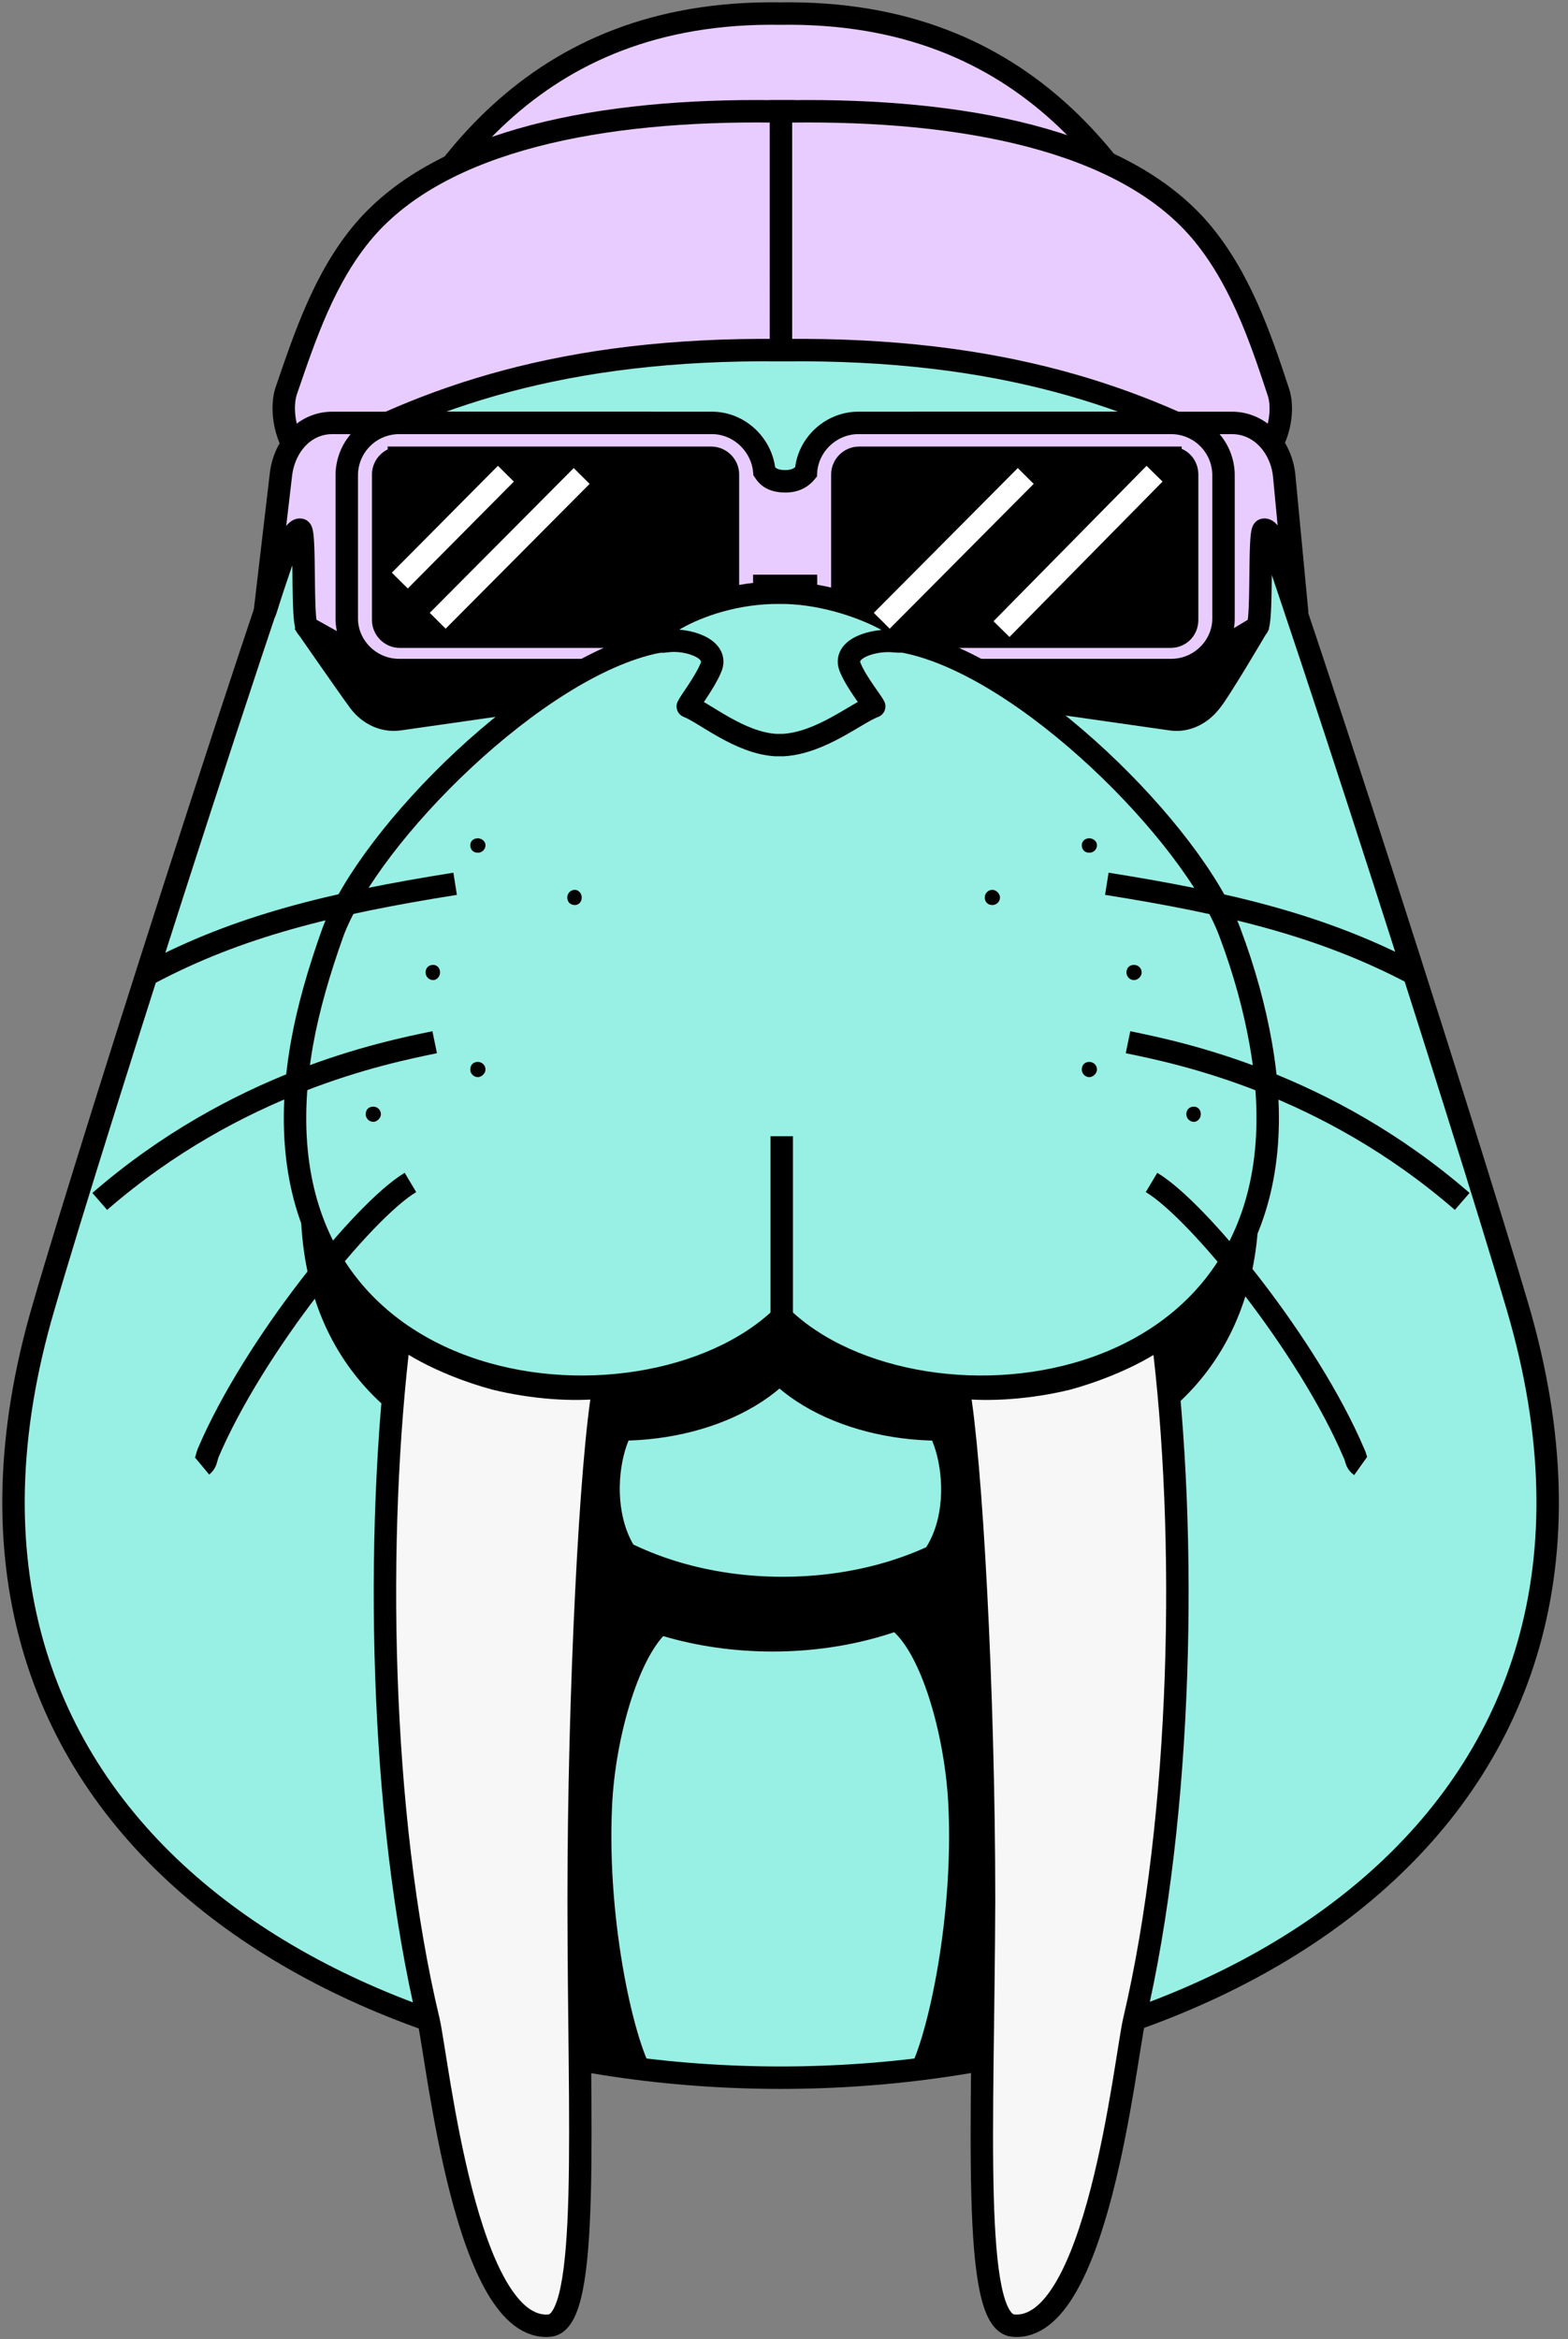 <svg xmlns="http://www.w3.org/2000/svg" width="116" height="173" fill="none"><rect width="100%" height="100%" fill="#808080" stroke="none"/><path fill="#98EFE4" fill-rule="evenodd" stroke="#000" stroke-width="1.659" d="M3.23 96.642C6.706 84.59 22.795 34.136 26.663 25.447 31.428 14.795 39.221 2.236 57.72 2.573c18.5-.336 26.348 12.221 31.057 22.873 3.924 8.689 19.957 59.142 23.489 71.195 22.368 76.017-131.403 76.017-109.036 0Z" clip-rule="evenodd"/><path fill="#E9CCFF" fill-rule="evenodd" stroke="#000" stroke-width="1.659" d="M89.282 24.998c-.168-.448-.337-.785-.505-1.121C84.068 13.226 76.22.724 57.72 1.005c-18.5-.28-26.292 12.22-31.057 22.872-.112.336-.28.673-.448 1.121 7.456-4.26 17.49-7.175 31.505-7.063 14.015-.112 24.05 2.803 31.562 7.063Z" clip-rule="evenodd"/><path fill="#E9CCFF" fill-rule="evenodd" stroke="#000" stroke-width="1.659" d="M57.944 8.236h-.672c-12.726-.168-24.554 2.074-30.328 8.802-2.915 3.42-4.373 7.792-5.774 11.884-.505 1.57.055 4.26 1.681 5.326 8.577-4.877 18.836-8.521 34.87-8.353h.224V8.236Z" clip-rule="evenodd"/><path fill="#E9CCFF" fill-rule="evenodd" stroke="#000" stroke-width="1.659" d="M57.775 8.236h.673c12.726-.168 24.554 2.074 30.328 8.802 2.915 3.42 4.429 7.792 5.774 11.884.561 1.57-.056 4.26-1.681 5.326-8.578-4.877-18.836-8.521-34.87-8.353h-.224V8.236Z" clip-rule="evenodd"/><path fill="#000" fill-rule="evenodd" stroke="#000" stroke-width="1.659" d="M29.521 34.92h23.153c2.018 0 3.7 1.57 3.868 3.588.224.28.56.673 1.57.673.785.056 1.233-.336 1.513-.672.113-2.019 1.85-3.588 3.868-3.588h23.153c2.13 0 3.195 1.794 3.868 3.868l2.467 7.624s-2.86 4.877-3.476 5.55c-.672.84-1.738 1.401-2.859 1.233L63.493 49.89c-2.074-.337-3.868-1.738-3.868-3.869v-2.41h-3.083v2.41c0 2.13-1.738 3.532-3.868 3.868l-23.152 3.308c-1.29.168-2.411-.505-3.084-1.514-.504-.672-3.7-5.27-3.7-5.27l2.915-7.623c.785-2.018 1.738-3.868 3.869-3.868Z" clip-rule="evenodd"/><path fill="#E9CCFF" fill-rule="evenodd" stroke="#000" stroke-width="1.659" d="M24.59 31.277h23.209c2.13 0 3.812 1.737 3.812 3.868V45.74a3.816 3.816 0 0 1-3.812 3.812H28.626c-.336 0-5.438-2.915-5.886-3.14-.448-.224-.112-7.119-.505-7.231-.953-.28-2.746 6.84-2.634 5.998l1.177-10.034c.224-2.075 1.682-3.868 3.812-3.868ZM91.132 31.277H67.923c-2.13 0-3.812 1.737-3.812 3.868V45.74a3.816 3.816 0 0 0 3.812 3.812h19.621c.337 0 4.99-2.915 5.438-3.14.448-.224.112-7.119.505-7.231 1.009-.28 2.522 6.84 2.466 5.998L95 35.145c-.224-2.075-1.738-3.868-3.868-3.868Z" clip-rule="evenodd"/><path fill="#E9CCFF" fill-rule="evenodd" stroke="#000" stroke-width="1.659" d="M29.522 31.277h23.153c2.018 0 3.7 1.625 3.868 3.587.224.337.56.73 1.57.73.785 0 1.233-.337 1.513-.674.113-2.018 1.85-3.643 3.869-3.643h23.152a3.876 3.876 0 0 1 3.868 3.868V45.74c0 2.074-1.738 3.812-3.868 3.812H63.494c-2.13 0-3.868-1.738-3.868-3.812v-2.41h-3.083v2.41c0 2.074-1.738 3.812-3.868 3.812H29.522c-2.13 0-3.868-1.738-3.868-3.812V35.145a3.876 3.876 0 0 1 3.868-3.868Z" clip-rule="evenodd"/><path fill="#000" fill-rule="evenodd" stroke="#000" stroke-width="1.659" d="M29.579 33.855h23.04c.673 0 1.234.561 1.234 1.234v10.763c0 .673-.56 1.234-1.233 1.234H29.579c-.673 0-1.233-.561-1.233-1.234V35.09c0-.673.56-1.233 1.233-1.233ZM86.59 33.855H63.55c-.673 0-1.234.561-1.234 1.234v10.763c0 .673.561 1.234 1.234 1.234h23.04c.729 0 1.233-.561 1.233-1.234V35.09c0-.673-.504-1.233-1.233-1.233ZM48.807 54.654C40.342 56.447 28.457 68.5 25.823 75.62c-1.065 2.859-1.794 5.494-2.242 7.96-4.653 26.292 24.161 29.544 34.084 19.845 9.978 9.699 38.737 6.447 34.14-19.845-.449-2.466-1.177-5.101-2.242-7.96-2.635-7.12-14.52-19.173-22.985-20.967-5.55-1.457-12.445-1.457-17.77 0Z" clip-rule="evenodd"/><path fill="#000" fill-rule="evenodd" stroke="#000" stroke-width="1.659" d="M57.16 93.166c11.1 0 20.126 6.335 20.126 14.071 0 7.793-9.026 14.071-20.126 14.071-11.155 0-20.125-6.278-20.125-14.071 0-7.736 8.97-14.07 20.126-14.07Z" clip-rule="evenodd"/><path fill="#98EFE4" fill-rule="evenodd" stroke="#000" stroke-width="1.659" d="M57.889 89.298c11.156 0 20.125 6.335 20.125 14.071 0 7.793-8.97 14.071-20.125 14.071-11.1 0-20.125-6.278-20.125-14.071 0-7.736 9.025-14.07 20.125-14.07Z" clip-rule="evenodd"/><path fill="#000" fill-rule="evenodd" stroke="#000" stroke-width="1.659" d="M50.264 61.437c-7.12 1.401-17.042 11.38-19.228 17.21-.897 2.354-1.514 4.54-1.906 6.615-3.868 21.639 20.237 24.33 28.534 16.313 8.353 8.017 32.403 5.326 28.534-16.313-.336-2.074-.953-4.26-1.85-6.615-2.186-5.83-12.108-15.809-19.228-17.21-4.653-1.234-10.427-1.234-14.856 0Z" clip-rule="evenodd"/><path fill="#98EFE4" fill-rule="evenodd" stroke="#000" stroke-width="1.659" d="M48.583 47.478c-8.857 1.794-21.19 14.183-23.937 21.414-1.065 2.972-1.85 5.719-2.299 8.241-4.82 26.909 25.115 30.216 35.486 20.294 10.315 9.922 40.25 6.615 35.43-20.294-.449-2.522-1.178-5.27-2.299-8.24-2.747-7.232-15.08-19.621-23.937-21.415-5.774-1.514-12.95-1.514-18.444 0Z" clip-rule="evenodd"/><path stroke="#000" stroke-width="1.659" d="M33.67 65.36c-9.194 1.458-16.033 3.14-22.592 6.616M81.883 65.36c9.194 1.458 16.033 3.14 22.648 6.616M32.157 77.077c-3.812.785-14.631 2.972-24.778 11.773M83.451 77.077c3.812.785 14.576 2.972 24.722 11.773M30.364 87.448c-3.476 2.074-11.605 12.11-14.968 20.013-.168.449-.112.673-.449.953M85.19 87.448c3.475 2.074 11.604 12.11 14.967 20.013.225.449.112.673.505.953"/><path fill="#000" fill-rule="evenodd" d="M67.195 104.939c2.075-.617 4.26 7.792-.056 10.988-.056.056-3.475 2.971-1.345 4.484 2.354 1.682 4.148 8.017 4.372 13.23.393 8.69-1.737 17.771-3.083 19.733.673-.056 5.942-.953 5.942-1.177-.056-.28 1.962-13.342 1.962-16.481-.055-8.746.449-17.715.449-26.573 0-3.98-1.121-3.98-5.326-4.26-.392-.056-2.354-.168-2.634-.056l-.28.112ZM48.247 104.939c-2.075-.617-4.205 7.792.112 10.988.056.056 3.42 2.971 1.345 4.484-2.354 1.682-4.204 8.017-4.428 13.23-.393 8.69 1.737 17.771 3.139 19.733-.729-.056-5.999-.953-5.943-1.177 0-.28-2.018-13.342-2.018-16.481.056-8.746-.448-17.715-.448-26.573 0-3.98 1.121-3.98 5.325-4.26.449-.056 2.411-.168 2.635-.056l.28.112Z" clip-rule="evenodd"/><path fill="#98EFE4" fill-rule="evenodd" stroke="#000" stroke-linecap="round" stroke-linejoin="round" stroke-width="1.659" d="M50.882 52.243c1.29.505 3.812 2.69 6.503 2.859h.56c2.803-.168 5.382-2.354 6.728-2.859-.112-.28-1.29-1.738-1.738-2.803-.729-1.514 1.794-2.186 3.251-2.018 3.364.336-2.69-3.644-8.52-3.588-6.336-.056-11.325 3.98-8.354 3.588 1.402-.224 3.98.504 3.252 2.018-.449 1.065-1.57 2.523-1.682 2.803Z" clip-rule="evenodd"/><path fill="#F7F7F7" fill-rule="evenodd" stroke="#000" stroke-width="1.659" d="M44.659 102.584c-2.242.281-5.27.057-8.017-.616-4.148-1.121-7.063-3.027-7.063-3.364-1.85 14.912-1.514 35.598 2.13 50.846.673 2.915 2.747 23.153 8.97 22.536 3.027-.336 2.13-14.8 2.13-31.449 0-15.417.897-32.683 1.85-37.953ZM70.894 102.584c2.243.281 5.326.057 8.073-.616 4.092-1.121 7.064-3.027 7.008-3.364 1.906 14.912 1.513 35.598-2.075 50.846-.672 2.915-2.747 23.153-8.97 22.536-3.083-.336-2.186-14.8-2.13-31.449 0-15.417-.953-32.683-1.906-37.953Z" clip-rule="evenodd"/><path stroke="#fff" stroke-width="1.659" d="m37.426 35.033-7.848 7.904M85.414 35.033 74.09 46.525M43.032 35.2 32.381 45.909M75.884 35.2 65.232 45.909"/><path stroke="#000" stroke-width="1.659" d="M57.832 97.427V84.029"/><path fill="#000" fill-rule="evenodd" d="M35.354 61.998c.28 0 .56.224.56.504 0 .337-.28.56-.56.56-.337 0-.561-.223-.561-.56 0-.28.224-.504.56-.504ZM42.53 65.81c.28 0 .504.28.504.56 0 .337-.224.56-.505.56-.336 0-.56-.224-.56-.56 0-.28.224-.56.56-.56ZM32.047 71.36c.28 0 .505.223.505.56 0 .28-.225.56-.505.56a.562.562 0 0 1-.56-.56c0-.337.224-.56.56-.56ZM35.354 78.535c.28 0 .56.224.56.56 0 .28-.28.561-.56.561a.562.562 0 0 1-.561-.56c0-.337.224-.561.56-.561ZM27.617 81.842c.28 0 .56.225.56.56 0 .281-.28.561-.56.561a.562.562 0 0 1-.56-.56c0-.337.224-.56.56-.56ZM80.592 61.998c-.337 0-.56.224-.56.504 0 .337.224.56.56.56.28 0 .56-.223.56-.56 0-.28-.28-.504-.56-.504ZM73.416 65.81c-.336 0-.56.28-.56.56 0 .337.224.56.56.56.28 0 .56-.224.56-.56 0-.28-.28-.56-.56-.56ZM83.898 71.36c-.336 0-.56.223-.56.56 0 .28.224.56.56.56.28 0 .561-.28.561-.56 0-.337-.28-.56-.56-.56ZM80.592 78.535c-.337 0-.56.224-.56.56 0 .28.224.561.56.561.28 0 .56-.28.56-.56 0-.337-.28-.561-.56-.561ZM88.328 81.842c-.336 0-.56.225-.56.56 0 .281.224.561.56.561.28 0 .505-.28.505-.56 0-.337-.224-.56-.505-.56Z" clip-rule="evenodd"/></svg>
